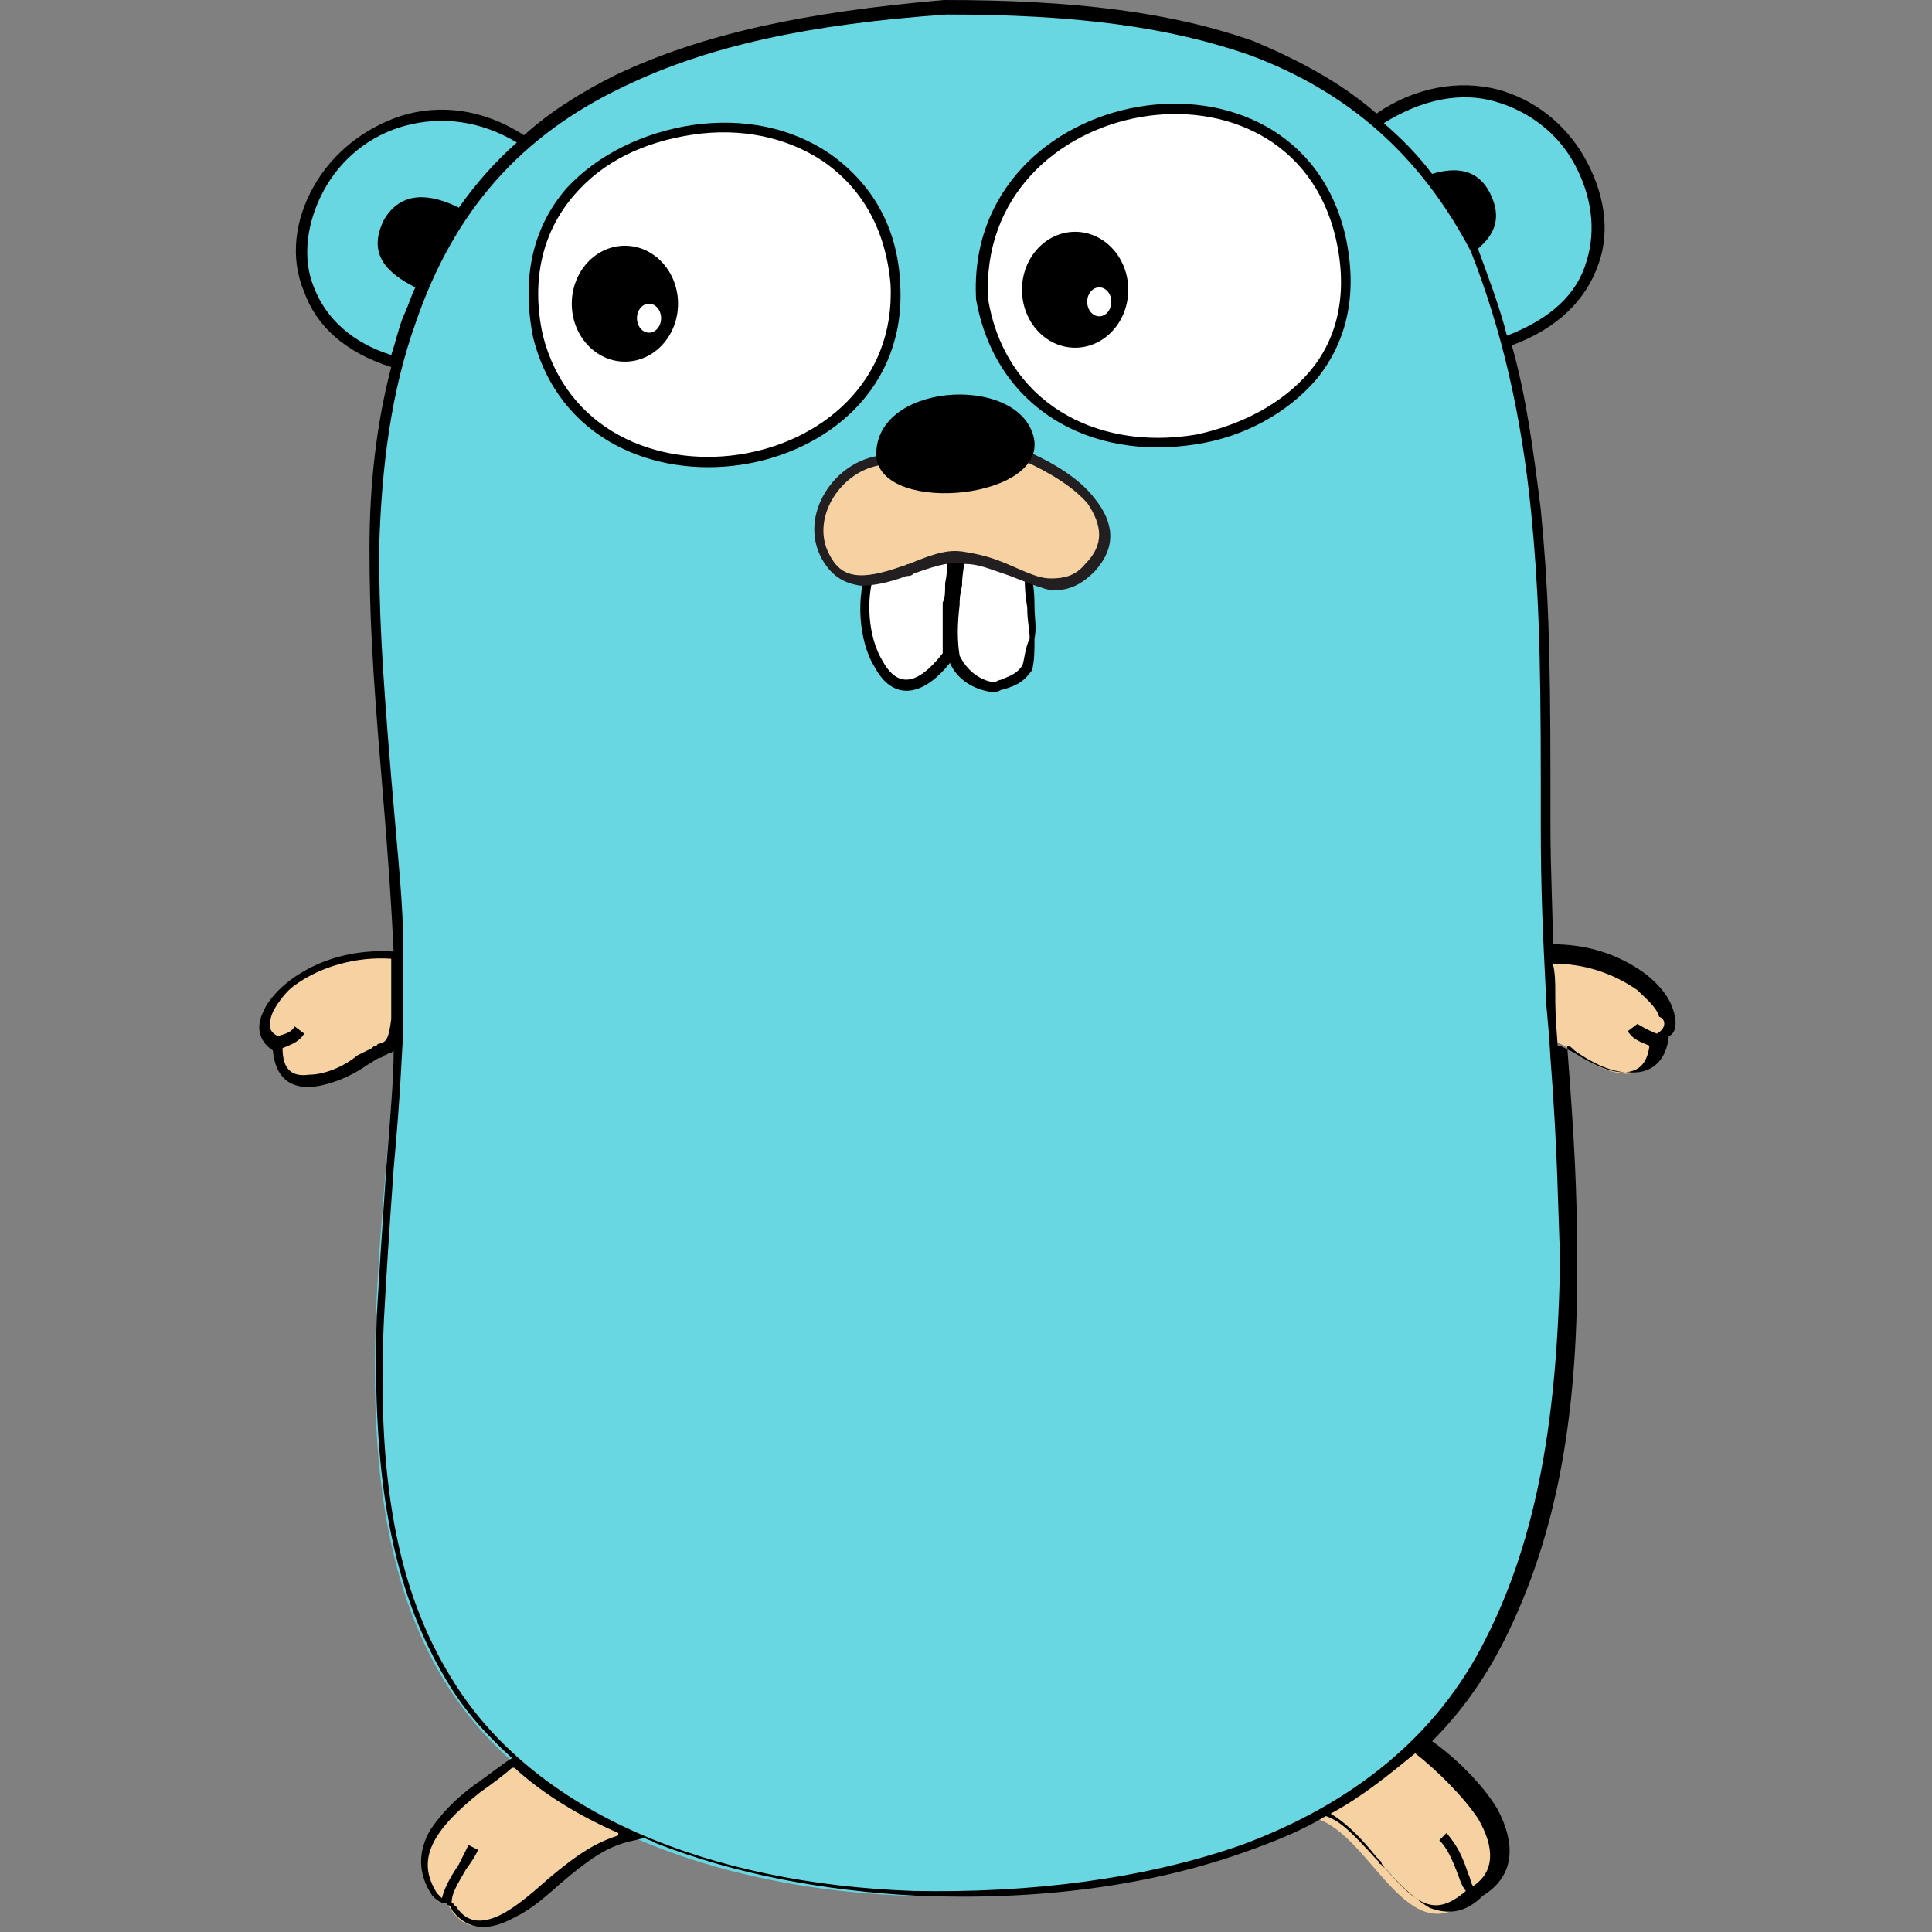 <svg width="80" height="80" viewBox="0 0 80 80" fill="none" xmlns="http://www.w3.org/2000/svg">
<rect x="0" y="0" width="80" height="80" fill="#808080" stroke="none"/>
<g id="web-and-data-scraping-technology_golang 1">
<g id="Group">
<path id="Vector" d="M11.4 43.3C11.5 45.7 13.9 44.6 14.9 43.8C15.9 43.1 16.2 43.7 16.3 42.3C16.4 41.4 16.5 40.5 16.4 39.6C14.9 39.5 13.2 39.8 11.9 40.7C11.3 41.2 10.1 42.7 11.4 43.3Z" fill="#F6D2A2"/>
<path id="Vector_2" d="M58.5 72.4C60.3 73.5 63.6 76.9 60.9 78.6C58.3 81 56.8 76 54.5 75.3C55.5 73.9 56.8 72.6 58.5 72.4Z" fill="#F6D2A2"/>
<path id="Vector_3" d="M26.1 76.2C24 76.5 22.8 78.4 21 79.4C19.3 80.4 18.7 79.1 18.5 78.8C18.2 78.7 18.3 78.9 17.9 78.5C16.3 76 19.5 74.3 21.2 73C23.4 72.6 24.8 74.6 26.1 76.2Z" fill="#F6D2A2"/>
<path id="Vector_4" d="M68.6 43C68.5 45.4 66.1 44.3 65.1 43.5C64.1 42.8 63.8 43.4 63.7 42C63.6 41.1 63.5 40.2 63.6 39.3C65.1 39.2 66.8 39.5 68.1 40.4C68.6 40.9 69.8 42.4 68.6 43Z" fill="#F6D2A2"/>
<path id="Vector_5" d="M62.3 14.2C70.5 11.3 64.1 0.1 57 5C52.3 1 45.9 0.2 39.1 0.2C32.4 0.8 26.1 2 21.7 5.9C14.6 1.3 8 12.3 16.4 15.1C14.1 24.2 16.7 33.5 16.4 42.7C16 51 13.8 62.1 18.4 69.6C22.3 76 30.8 78.3 37.7 78.5C46.6 78.8 57.3 76.6 61.7 68C65.8 59.8 64.7 49.6 64.2 40.8C63.7 31.9 64.6 22.8 62.3 14.2Z" fill="#69D7E2"/>
<path id="Vector_6" d="M69.2 41.6C69 41.1 68.5 40.6 68.1 40.3C67 39.5 65.7 39.1 64.3 39.1C64.3 37.7 64.2 36.1 64.2 34.1V32.3C64.2 26.7 64.1 24.2 63.8 21.1C63.5 18.7 63.2 16.4 62.6 14.3C64.5 13.6 65.7 12.4 66.2 10.9C66.7 9.5 66.4 7.9 65.6 6.5C64.8 5.1 63.5 4.1 62 3.7C60.4 3.3 58.6 3.6 57 4.7C55.5 3.4 53.8 2.5 51.9 1.7C48.5 0.5 44.5 0 39.1 0C33.3 0.5 29.1 1.4 25.5 3.1C24.1 3.8 22.8 4.6 21.7 5.6C20 4.5 18.2 4.3 16.6 4.8C15.1 5.3 13.8 6.3 13 7.7C12.2 9.1 12 10.7 12.6 12.1C13.1 13.5 14.3 14.6 16.2 15.2C15.6 17.5 15.3 20 15.3 22.7C15.3 25.3 15.4 27.5 15.8 32.2C16.1 35.8 16.2 37.4 16.3 39.4C14.7 39.3 13.2 39.7 12 40.6C11.6 40.9 11.1 41.4 10.9 41.9C10.6 42.5 10.7 43.1 11.3 43.5C11.4 44.6 12 45.1 13 45C13.7 44.9 14.5 44.6 15.2 44.1C15.4 44 15.5 43.9 15.7 43.8C15.8 43.8 15.8 43.8 15.9 43.7C15.9 43.7 16 43.7 16.1 43.6C16.2 43.6 16.2 43.6 16.3 43.5C16.3 44.6 16.2 45.7 16 48.3C15.8 51.2 15.7 52.8 15.6 54.5C15.4 61.1 16.2 65.8 18.5 69.6C19.2 70.8 20.1 71.8 21.2 72.8C21 72.9 20.1 73.6 19.8 73.8C18.8 74.5 18.2 75.2 17.8 75.8C17.3 76.7 17.3 77.6 17.9 78.5C18.2 78.8 18.3 78.8 18.5 78.8C18.5 78.8 18.5 78.9 18.6 78.9C18.7 79 18.7 79.1 18.8 79.2C19.4 79.9 20.2 80 21.3 79.4C21.9 79.1 22.3 78.8 23.2 78C24.6 76.8 25.3 76.4 26.3 76.2L26.7 76.1C26.8 76.2 27 76.2 27.1 76.3C30.4 77.6 34.1 78.3 38 78.5C43 78.7 47.7 78.1 51.8 76.6C52.9 76.2 53.9 75.8 54.9 75.2C55.5 75.4 56 75.9 57 77C57 77 57 77 57.1 77.1C57.1 77.1 57.1 77.2 57.2 77.2C57.2 77.3 57.3 77.3 57.4 77.4C58.2 78.3 58.7 78.7 59.2 79C60 79.3 60.7 79.2 61.4 78.5C62.7 77.7 62.8 76.4 62 74.9C61.4 73.9 60.3 72.8 59.3 72.1C60.5 70.9 61.5 69.5 62.3 67.9C64.5 63.5 65.4 58.4 65.3 51.7C65.3 49.4 65.2 47.3 64.9 43.4V43.3C65 43.3 65.1 43.4 65.2 43.5C65.9 44 66.7 44.4 67.4 44.4C68.3 44.5 69 44 69.1 42.9C69.4 42.8 69.5 42.3 69.2 41.6ZM61.9 4.2C63.3 4.6 64.5 5.5 65.2 6.8C65.9 8.1 66.1 9.5 65.7 10.8C65.3 12.2 64.2 13.2 62.4 13.9C62.1 12.7 61.6 11.4 61.2 10.3C61.9 9.7 62.2 9 61.7 8C61.2 7 60.3 6.9 59.3 7.2C58.7 6.4 58 5.7 57.3 5.1C58.9 4.1 60.5 3.8 61.9 4.2ZM13 11.9C12.5 10.7 12.7 9.2 13.4 7.9C14.1 6.6 15.3 5.6 16.8 5.2C18.3 4.8 19.9 5 21.4 5.9C20.5 6.7 19.7 7.6 19 8.6C17.8 8 16.6 7.9 15.9 9.1C15.2 10.5 16 11.3 17.2 11.9C17 12.3 16.9 12.7 16.7 13.1C16.5 13.6 16.4 14.1 16.2 14.7C14.6 14.2 13.5 13.2 13 11.9ZM15.8 43.2C15.8 43.2 15.6 43.2 15.6 43.3C15.5 43.3 15.5 43.3 15.4 43.4C15.2 43.5 15 43.6 14.8 43.7C14.2 44.2 13.4 44.5 12.8 44.5C12.1 44.6 11.7 44.3 11.7 43.4C12.2 43.2 12.4 43.1 12.6 42.8L12.2 42.5C12.1 42.7 11.9 42.8 11.5 42.9C11.1 42.7 11.1 42.4 11.3 41.9C11.5 41.5 11.9 41 12.2 40.8C13.3 40 14.8 39.6 16.2 39.7C16.2 40.3 16.2 40.8 16.2 41.4C16.2 41.5 16.2 41.5 16.2 41.6C16.2 41.9 16.2 42.1 16.2 42.2C16.1 43 16 43.1 15.8 43.2ZM22.7 77.8C22.7 77.9 22.7 77.9 22.7 77.8C21.8 78.6 21.4 78.9 20.9 79.2C20 79.7 19.4 79.6 19 79.1C18.9 79 18.9 78.9 18.8 78.9C18.8 78.9 18.8 78.8 18.7 78.8C18.7 78.4 18.9 78.1 19.3 77.4C19.6 77 19.7 76.8 19.8 76.6L19.4 76.4C19.3 76.6 19.2 76.8 19 77.2C18.6 77.8 18.4 78.2 18.3 78.6C18.3 78.6 18.2 78.5 18.1 78.4C17.2 77 17.9 75.8 19.9 74.2C20.2 74 21 73.4 21.2 73.2H21.3C22.5 74.3 24 75.2 25.6 75.9C25.6 75.9 25.6 75.9 25.6 76C24.7 76.3 24 76.7 22.7 77.8ZM61.2 75.3C61.9 76.5 61.9 77.5 61 78.1C60.9 78 60.9 77.8 60.8 77.6C60.5 76.7 60.3 76.4 59.9 75.9L59.6 76.2C59.9 76.5 60.1 76.9 60.4 77.7C60.5 78 60.6 78.2 60.7 78.3C60 78.9 59.5 79 59 78.8C58.5 78.6 58.1 78.2 57.3 77.3C57.3 77.3 57.2 77.2 57.2 77.1C57.2 77.1 57.2 77.1 57.1 77C57.1 77 57.1 77 57 76.9C56.2 75.9 55.6 75.4 55.1 75.1C56.4 74.4 57.5 73.5 58.6 72.6C59.5 73.3 60.6 74.4 61.2 75.3ZM61.5 67.9C59.5 71.9 56 74.7 51.4 76.4C47.4 77.8 42.7 78.4 37.8 78.3C29.4 78 22.1 75.1 18.7 69.5C16.4 65.8 15.6 61.1 15.9 54.6C16 52.8 16.1 51.2 16.3 48.4C16.6 45.1 16.6 44.2 16.7 42.7C16.7 41.6 16.7 40.6 16.7 39.4C16.7 37.4 16.5 35.8 16.2 32.2C15.8 27.4 15.7 25.3 15.7 22.7C15.8 19.3 16.2 16.2 17.2 13.4C18.8 8.7 21.6 5.6 25.8 3.6C29.3 1.9 33.5 1 39.2 0.6C44.5 0.6 48.4 1.1 51.8 2.3C55.8 3.8 58.8 6.4 60.9 10.4C62.2 13.7 63 17.2 63.4 21.2C63.7 24.3 63.8 26.8 63.8 32.4V34.2C63.8 37 63.9 38.9 64 40.9C64 41.7 64.1 42 64.2 43.8C64.5 47.7 64.5 49.7 64.6 52.1C64.5 58.5 63.7 63.6 61.5 67.9ZM68.6 42.8C68.5 42.8 68.5 42.8 68.6 42.8C68.1 42.6 68 42.5 67.8 42.4L67.4 42.7C67.6 43 67.8 43.1 68.3 43.3C68.2 44.1 67.8 44.4 67.2 44.4C66.6 44.4 65.8 44 65.2 43.6C65 43.5 64.8 43.4 64.6 43.3C64.6 43.3 64.6 43.3 64.5 43.3C64.4 42 64.4 41.7 64.4 41.1C64.4 40.7 64.4 40.3 64.3 39.9C65.6 39.9 66.8 40.3 67.8 41C68.1 41.3 68.6 41.7 68.7 42.1C69 42.2 69 42.6 68.6 42.8Z" fill="black"/>
<g id="Group_2">
<path id="Vector_7" d="M42.535 23.951C42.535 25.151 42.835 26.451 42.535 27.651C42.235 28.251 41.635 28.351 41.135 28.551C40.435 28.451 39.735 27.951 39.435 27.251C39.235 25.851 39.435 24.551 39.535 23.151C39.535 23.151 40.435 23.151 41.235 23.451C41.935 23.551 42.535 23.951 42.535 23.951Z" fill="white"/>
<path id="Vector_8" d="M36.035 24.051C35.435 26.451 36.835 30.451 39.335 27.151C39.135 25.751 39.335 24.451 39.435 23.051C39.435 23.051 36.035 23.851 36.035 24.051Z" fill="white"/>
<path id="Vector_9" d="M42.836 25.051C42.836 24.351 42.736 24.051 42.736 23.751V23.551H42.535L39.636 22.651V22.451L39.336 22.551L36.035 23.351H35.935V23.451C35.435 24.651 35.535 26.551 36.236 27.651C36.935 28.951 38.136 28.951 39.336 27.451C39.636 28.151 40.336 28.551 41.035 28.651H41.136H41.236C41.336 28.651 41.435 28.551 41.535 28.551C42.236 28.351 42.435 28.151 42.736 27.751C42.836 27.351 42.836 26.951 42.836 26.451C42.935 25.951 42.836 25.651 42.836 25.051ZM39.136 24.151C39.136 24.551 39.136 24.751 39.035 24.951C39.035 25.751 39.035 26.451 39.035 27.051C37.935 28.451 37.136 28.451 36.535 27.351C35.935 26.351 35.836 24.751 36.236 23.651L39.136 22.951C39.236 23.351 39.236 23.651 39.136 24.151ZM42.336 27.551C42.136 27.851 41.935 27.951 41.435 28.151C41.336 28.151 41.236 28.251 41.136 28.251C40.535 28.151 40.035 27.751 39.736 27.151C39.636 26.551 39.636 25.851 39.736 25.051C39.736 24.851 39.736 24.651 39.836 24.251C39.836 23.751 39.935 23.451 39.935 23.151L42.435 23.951C42.435 24.251 42.435 24.551 42.535 25.151C42.535 25.751 42.636 26.051 42.636 26.451C42.435 26.851 42.435 27.251 42.336 27.551Z" fill="black"/>
</g>
<g id="Group_3">
<path id="Vector_10" d="M22.276 13.976C24.376 22.176 37.576 20.076 37.076 11.876C36.376 1.976 20.176 3.876 22.276 13.976Z" fill="white"/>
<path id="Vector_11" d="M37.276 11.775C37.176 9.376 36.076 7.576 34.376 6.376C32.776 5.276 30.776 4.876 28.676 5.176C26.676 5.476 24.776 6.376 23.476 7.776C22.076 9.376 21.576 11.476 22.076 13.976C24.176 22.375 37.776 20.375 37.276 11.775ZM22.476 13.876C21.976 11.575 22.476 9.576 23.776 8.076C24.976 6.676 26.676 5.876 28.676 5.576C30.676 5.276 32.576 5.676 34.076 6.676C35.676 7.776 36.676 9.476 36.876 11.775C37.276 19.875 24.476 21.776 22.476 13.876Z" fill="black"/>
<path id="Vector_12" d="M25.876 14.975C27.091 14.975 28.076 13.901 28.076 12.575C28.076 11.25 27.091 10.175 25.876 10.175C24.661 10.175 23.676 11.25 23.676 12.575C23.676 13.901 24.661 14.975 25.876 14.975Z" fill="black"/>
<path id="Vector_13" d="M26.875 13.776C27.151 13.776 27.375 13.507 27.375 13.176C27.375 12.844 27.151 12.576 26.875 12.576C26.599 12.576 26.375 12.844 26.375 13.176C26.375 13.507 26.599 13.776 26.875 13.776Z" fill="white"/>
</g>
<g id="Group_4">
<path id="Vector_14" d="M40.717 12.398C42.317 21.798 57.817 19.298 55.517 9.798C53.517 1.298 40.117 3.698 40.717 12.398Z" fill="white"/>
<path id="Vector_15" d="M55.718 9.798C53.718 0.998 39.918 3.398 40.418 12.398C41.218 16.898 45.118 19.098 49.518 18.398C51.518 18.098 53.318 17.098 54.518 15.698C55.818 14.098 56.218 12.098 55.718 9.798ZM54.218 15.398C53.117 16.698 51.418 17.598 49.518 17.998C45.318 18.698 41.618 16.598 40.918 12.398C40.418 3.898 53.417 1.598 55.318 9.898C55.818 12.098 55.417 13.998 54.218 15.398Z" fill="black"/>
<path id="Vector_16" d="M44.518 14.398C45.733 14.398 46.718 13.323 46.718 11.998C46.718 10.672 45.733 9.598 44.518 9.598C43.303 9.598 42.318 10.672 42.318 11.998C42.318 13.323 43.303 14.398 44.518 14.398Z" fill="black"/>
<path id="Vector_17" d="M45.518 13.098C45.794 13.098 46.018 12.829 46.018 12.498C46.018 12.166 45.794 11.898 45.518 11.898C45.241 11.898 45.018 12.166 45.018 12.498C45.018 12.829 45.241 13.098 45.518 13.098Z" fill="white"/>
</g>
<g id="Group_5">
<path id="Vector_18" d="M36.536 19.051C34.736 19.251 33.236 21.351 34.236 23.051C35.437 25.251 38.236 22.851 39.937 23.051C41.937 23.051 43.536 25.151 45.136 23.451C46.937 21.551 44.337 19.651 42.337 18.851L36.536 19.051Z" fill="#F6D2A2"/>
<path id="Vector_19" d="M45.337 20.651C44.737 19.851 43.637 19.151 42.437 18.651L36.537 18.851C34.537 19.051 33.037 21.351 34.037 23.151C34.437 23.851 34.937 24.151 35.637 24.251C36.137 24.251 36.737 24.151 37.537 23.851C37.637 23.851 37.737 23.851 37.837 23.751C38.937 23.351 39.437 23.251 39.937 23.351C40.537 23.351 40.937 23.551 41.837 23.851C42.837 24.251 43.137 24.351 43.537 24.451C44.237 24.451 44.737 24.251 45.337 23.651C46.237 22.651 46.137 21.651 45.337 20.651ZM44.937 23.351C44.537 23.851 44.037 23.951 43.537 23.951C43.137 23.951 42.837 23.851 41.937 23.451C41.037 23.051 40.537 22.951 39.937 22.851C39.337 22.751 38.837 22.851 37.637 23.351C37.537 23.351 37.437 23.451 37.337 23.451C35.637 24.051 34.837 23.951 34.337 22.951C33.537 21.451 34.837 19.451 36.537 19.251L42.337 19.051C43.437 19.551 44.437 20.151 45.037 20.851C45.637 21.751 45.737 22.551 44.937 23.351Z" fill="#231F20"/>
<g id="Group_6">
<path id="Vector_20" d="M42.79 18.051C42.09 15.451 36.09 15.851 36.29 18.951C36.59 21.351 43.49 20.651 42.79 18.051Z" fill="black"/>
</g>
</g>
</g>
</g>
</svg>
